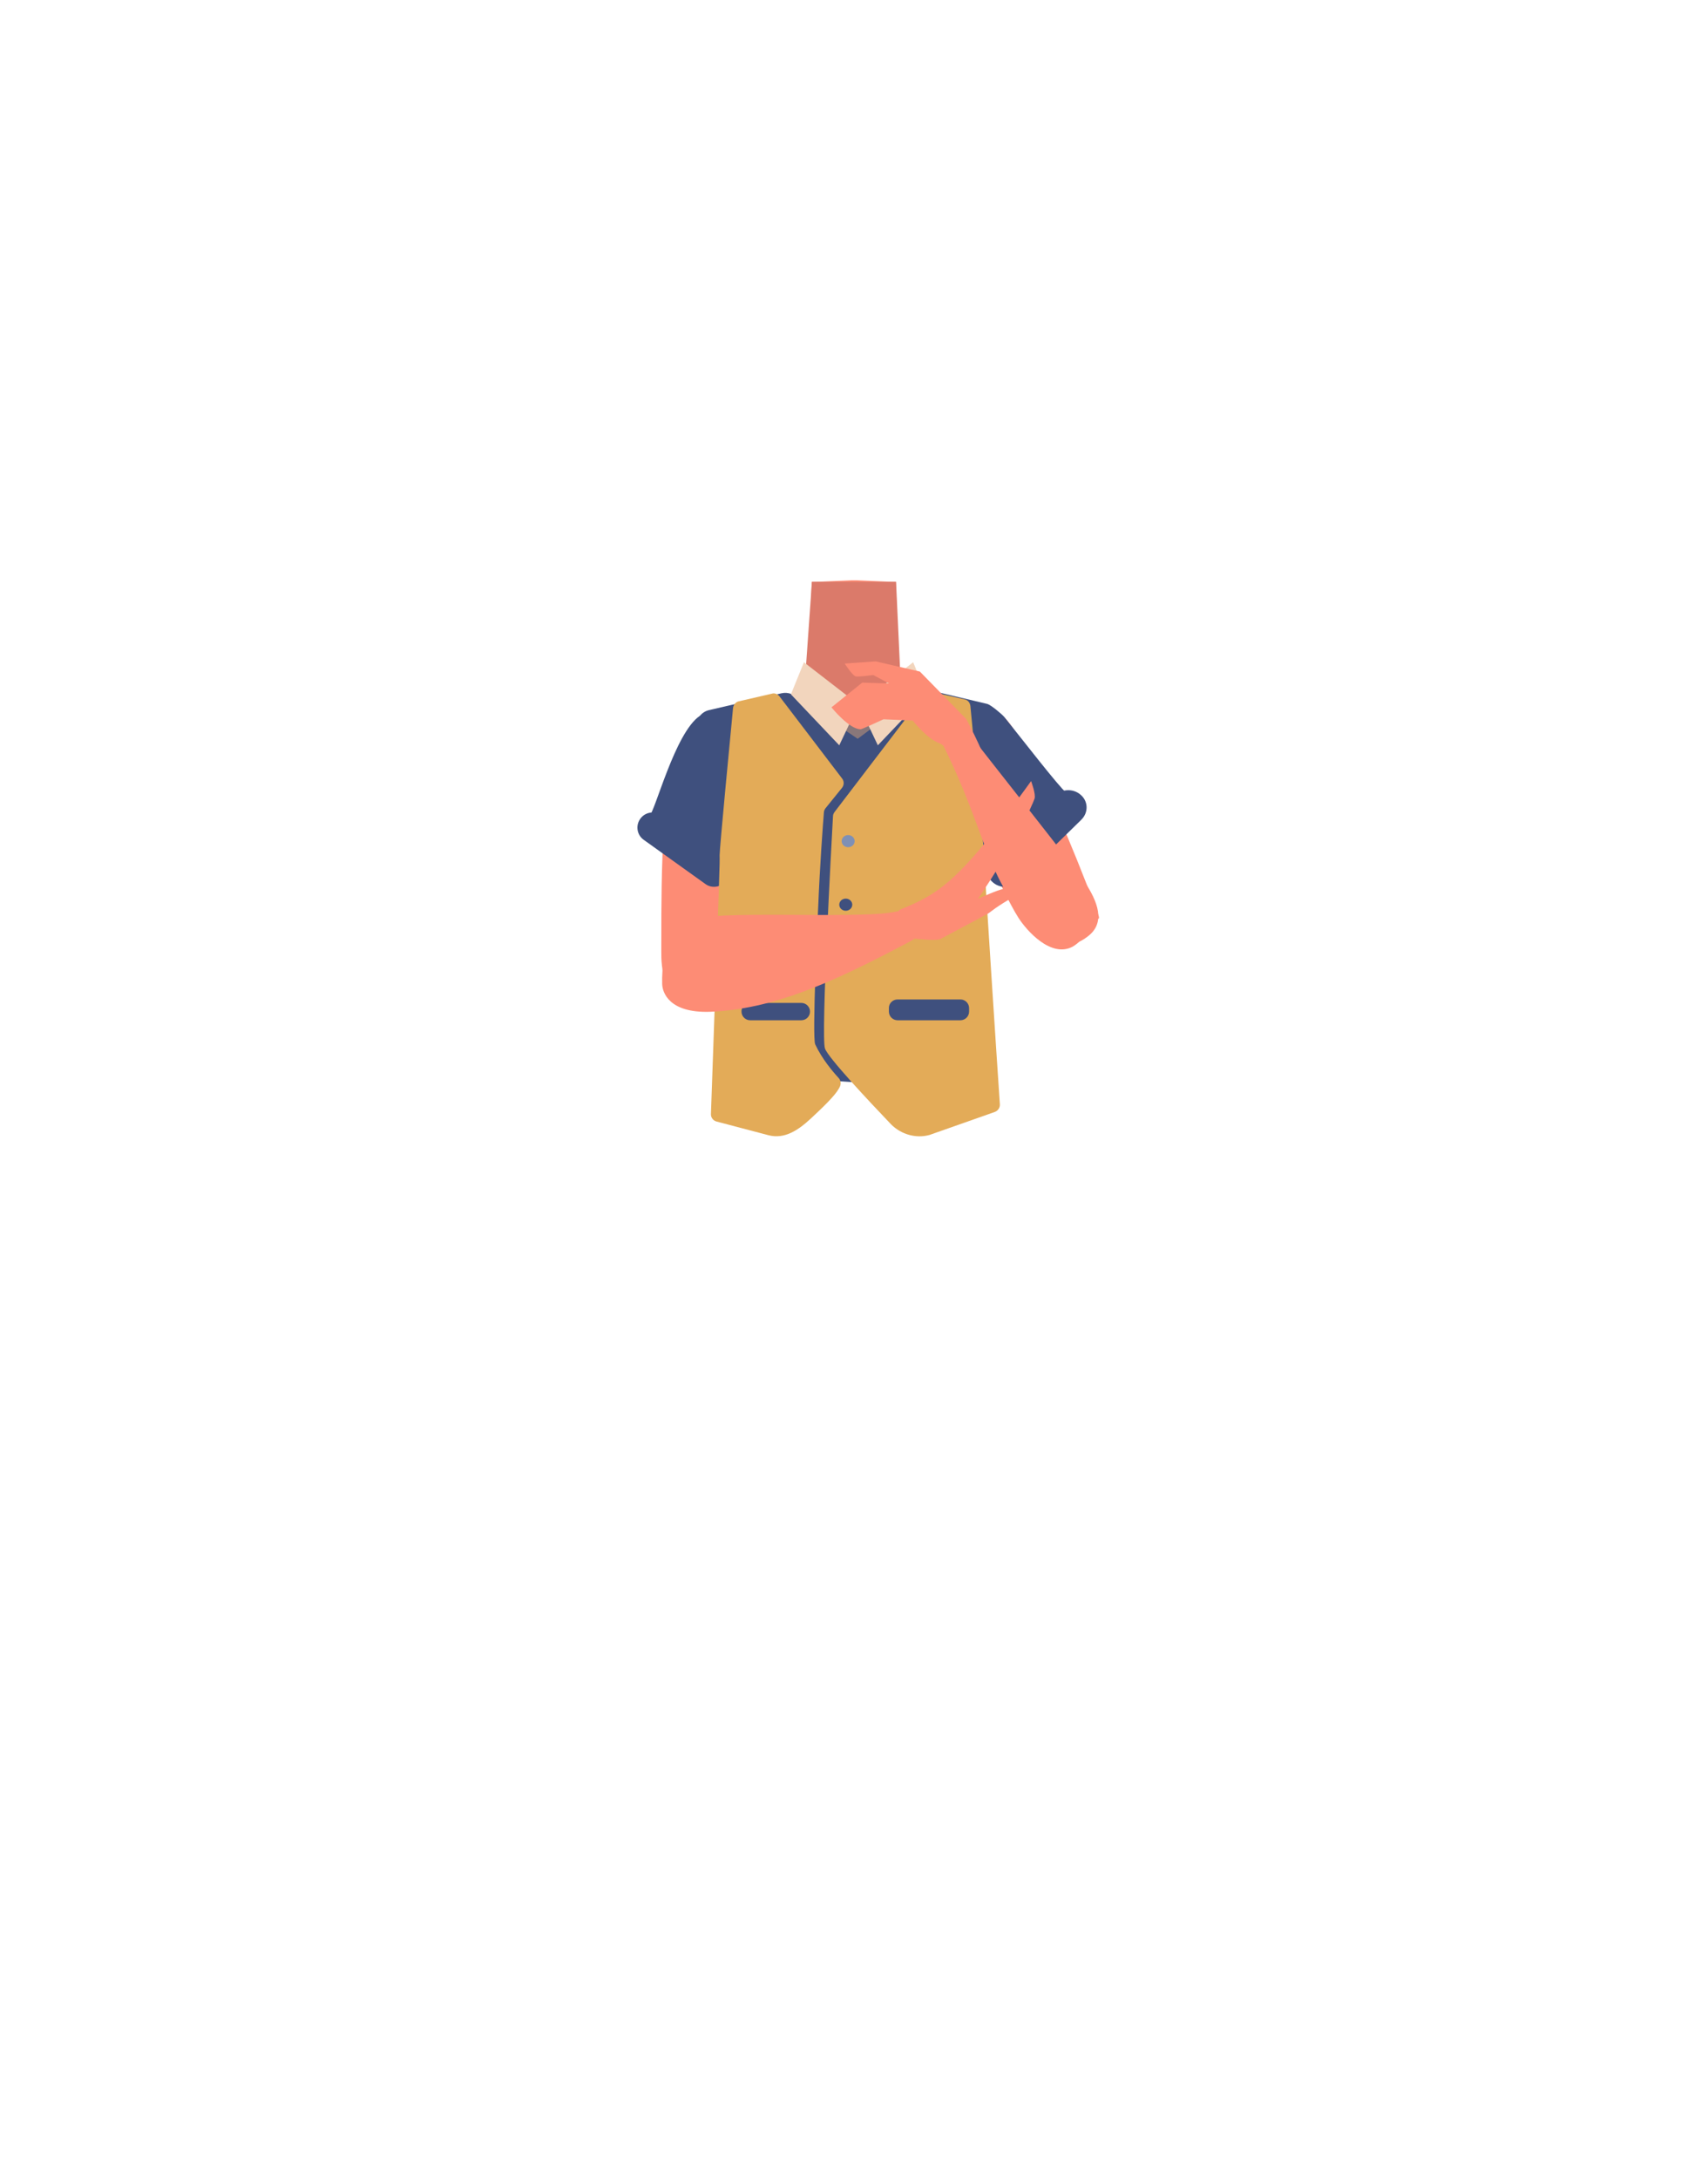 <?xml version="1.0" encoding="utf-8"?>
<!-- Generator: Adobe Illustrator 26.0.3, SVG Export Plug-In . SVG Version: 6.00 Build 0)  -->
<svg version="1.1" id="Calque_1" xmlns="http://www.w3.org/2000/svg" xmlns:xlink="http://www.w3.org/1999/xlink" x="0px" y="0px"
	 viewBox="0 0 788 1005" style="enable-background:new 0 0 788 1005;" xml:space="preserve">
<style type="text/css">
	.st0{fill:#FD8C75;}
	.st1{fill:#3F507E;}
	.st2{fill:#DB7A6A;}
	.st3{fill:#E3AB58;}
	.st4{fill:#89777A;}
	.st5{fill:#F2D5BD;}
	.st6{fill:#7F90B5;}
</style>
<path class="st0" d="M343.3,344.3c8.6,17.8-0.5,28.2-3.3,37.4c-4.5,14.5-1.9,44.6-3.4,59.4c-0.7,7-5.2,23.1-16.4,22.8l0,0
	c-14.4-1.1-15.2-18.5-15.1-25.3c0.1-13.7-0.8-73.7,6.4-89.4c0,0,2.2-13.2,14.9-14.7C334.5,333.4,339.7,337,343.3,344.3L343.3,344.3z
	"/>
<path class="st1" d="M334.8,406.4L334.8,406.4c-2.3,2.8-6.4,3.4-9.3,1.3l-28.5-20.4c-3.3-2.3-3.9-7-1.3-10.1l0,0
	c2.3-2.8,6.3-3.3,9.3-1.3l28.6,20.3C336.8,398.7,337.4,403.3,334.8,406.4z"/>
<path class="st0" d="M421,339.2c0,19.8,12.9,25.2,19.5,32.2c10.5,11.1,21.4,39.3,29.4,51.9c3.8,5.9,14.9,18.5,24.9,13.3l0,0
	c12.6-7.3,5.6-23.3,2.5-29.4c-6.1-12.3-26.6-65.7-40.1-76.7c0,0-13.1-11.9-25.3-7.7C424.1,325.6,421,331.1,421,339.2L421,339.2z"/>
<path class="st0" d="M394,418.6c-5.5-3.6-8-0.6-13.7,2.5c-9.8,5.4-15.8,23.7-26.7,26.2c-3.9,0.9-1-16.3-2-22.5
	c-1.5-9.3-9.2-26.3-20.1-35.6c-9.2-7.9-14.1-3.6-18.1-16.2c-7-22,6.1-38.6,16-42.5c15.2-5.9,37.1-5.1,43.5-14.2l0.9-27.7l0.7-20.2
	l18.3-0.8h2.2l18.3,0.8l0.7,20.2l0.9,27.7c6.4,9.1,36,3.7,48.3,14.4c2.6,2.3,15.8,17.4,43.5,91.1c4.7,12.4-41-40.5-50.3-32.6
	c-10.9,9.3-6.9,27.5-8.4,36.9c-1,6.2-9.9,22.2-13.7,21.3c-10.8-2.5-16.9-20.9-26.7-26.2C402,418,399.5,415,394,418.6"/>
<path class="st2" d="M370.8,322c0,0,36.7,44.4,46.1,22.2l-3.5-75.9h-38.8L370.8,322z"/>
<path class="st1" d="M328.5,400.3c-3,1.8-10.6-0.4-13.1-2.8c-8.7-8.6-18.3-19.5-15.9-21.1c2.7-1.8,11.8-38.5,23.4-46.3
	c1.1-1.3,2.5-2.2,4.1-2.6l33.6-7.8c3.1-0.7,6.3,0.6,8,3.2l18.5,28.8c2.3,3.5,1.2,8.2-2.4,10.5L328.5,400.3z"/>
<path class="st1" d="M364.9,324.2c-0.2-0.3,2.9-3.8,3.1-4.1c0.2-0.3,20.7,11,21.2,11.5c0.5,0.5,6.3,4.6,6.3,4.6s16.5-10.6,17-10.6
	s9.6,1.3,8.3,1.7S408.3,500,408.3,500s-44.9-3-45-2.6C349.3,526.8,364.9,324.2,364.9,324.2z"/>
<path class="st1" d="M457.9,396c2.9,1.6,6.6,1.2,9-1.2c8.6-8.5,27.4-27.7,24.9-29.4c-2.7-1.8-22.1-26.9-28.5-34.8
	c-1.1-1.3-6.2-5.6-7.9-6l-33.4-7.9c-3.1-0.7-6.4,0.7-8.2,3.5L395,351.5c-2.1,3.6-0.9,8.2,2.7,10.3L457.9,396z"/>
<path class="st3" d="M359.6,321.1l28.9,37.9c1,1.3,1,3.1-0.1,4.4l-7.6,9.4c-0.4,0.6-0.7,1.2-0.7,2c-0.4,4.9-1.9,25.2-2.6,43.1
	c-0.2,4-2.9,60.5-1.4,63.7c3.1,6.7,8.2,12.7,10.8,15.5c1,1.1,1.2,2.6,0.6,4c-1.3,2.7-4.1,6.1-13.4,14.7c-5.6,5.2-12,9.7-19.6,7.7
	l-23.9-6.3c-1.6-0.4-2.7-1.9-2.6-3.5c4.1-115.7,4.1-115.3,4-119.3c0-3.2,5-55.6,6.2-67.9c0.2-1.5,1.2-2.8,2.7-3.1l15.2-3.5
	C357.3,319.5,358.7,320,359.6,321.1z"/>
<path class="st3" d="M426.4,320.3l-41.4,54.2c-0.4,0.6-0.7,1.2-0.7,2c-0.6,11-5.6,101.4-3.7,107c1.4,4.2,19.9,23.9,30.5,35
	c4.7,4.7,11.5,6.6,17.7,4.9c0.1,0,0.2-0.1,0.3-0.1l29.8-10.5c1.5-0.5,2.5-2,2.4-3.5c-1.2-17.3-7.4-112.5-7.4-115.8
	c0-3.2-5-55.6-6.2-67.9c-0.2-1.6-1.2-2.8-2.7-3.1l-15-3.4C428.7,318.6,427.3,319.2,426.4,320.3z"/>
<path class="st1" d="M346.1,462.5h23.6c2.2,0,4,1.8,4,4l0,0c0,2.2-1.8,4-4,4h-23.6c-2.2,0-4-1.8-4-4l0,0
	C342,464.3,343.8,462.5,346.1,462.5z"/>
<path class="st1" d="M414.1,460.9h29c2.2,0,4,1.8,4,4v1.6c0,2.2-1.8,4-4,4h-29c-2.2,0-4-1.8-4-4V465
	C410,462.7,411.9,460.9,414.1,460.9z"/>
<path class="st4" d="M388.4,335.9c0.3,0,7.3,4.8,7.3,4.8l7.9-5.9l-3-10.8l-4.5,0.9c0,0-5.4-1.8-6-0.9
	C389.4,324.9,388.4,335.9,388.4,335.9z"/>
<polygon class="st5" points="364.9,320.2 370.9,305.4 396.1,324.9 387.2,343.7 "/>
<polygon class="st5" points="427.4,320.2 421.3,305.4 396.1,324.9 405,343.7 "/>
<path class="st1" d="M458.3,407.1L458.3,407.1c3.3,2.7,8.4,2.5,11.4-0.5l29.2-28.6c3.4-3.4,3.2-8.7-0.6-11.7l0,0
	c-3.3-2.7-8.4-2.5-11.5,0.5l-29.2,28.6C454.3,398.7,454.5,404.1,458.3,407.1z"/>
<ellipse class="st6" cx="391.3" cy="387.9" rx="3" ry="2.8"/>
<ellipse class="st1" cx="390.2" cy="417.2" rx="3" ry="2.8"/>
<ellipse class="st1" cx="389" cy="445.7" rx="3" ry="2.8"/>
<path class="st0" d="M305.5,453.8c-0.4-16.5,5.2-26,12.4-29.4c10.3-4.9,76.1-0.6,93.8-3.7c10-1.8,15.3-3,16.9,2.9
	c1.5,5.3-7.8,10.1-11.5,12c-34.1,18-60.7,29.8-89.6,31C308.6,467.2,305.6,457.6,305.5,453.8z"/>
<path class="st0" d="M456,421.2c4.3-3.3,8.9-6.2,13.7-8.6c0,0-4.2-2.7-6.8-2.6c-2.1,0.1-11.7,4.5-11.7,4.5l0,0
	c16.3-23.9,25.2-43.4,26.1-46.2c0.7-2-1.6-8.1-1.6-8.1s-16.3,22.6-21.3,28.6c-16.9,20.5-25.4,25.1-39.2,30.7c-2.4,1-1.1,15,4.1,13.4
	c1.8-0.6,11.9,1.5,14.8,0C445.6,426.8,455.7,421.4,456,421.2z"/>
<path class="st0" d="M389.7,306l14.3-1l20.4,4.7l21.4,21.9c0,0,12.2,22.6,8.9,23.7c-5,1.8-17.9-11.3-21.4-12.6
	c-5.7-2.1-12.2-10.4-12.2-10.4l-13.5-0.6c0,0-9.9,4.6-10.5,4.6c-5.3,0.1-13.5-10.1-13.5-10.1l14.2-11.4l12.4,0.4l-7.3-3.9
	c0,0-7.4,1-8.2,0.6C393.1,311.3,389.7,306,389.7,306z"/>
<path class="st0" d="M501.5,432.1c9.2-6.6,4.5-16.8-0.8-25c-3.8-5.8-45.8-58.7-57-73.2c-6.4-8.2-9.5-12.7-14.6-9.3
	c-4.6,3.1,4.3,15.5,6.1,19.2c19.7,39.6,20.1,62.3,41.1,83C490.1,440.3,498.4,434.4,501.5,432.1z"/>
</svg>

